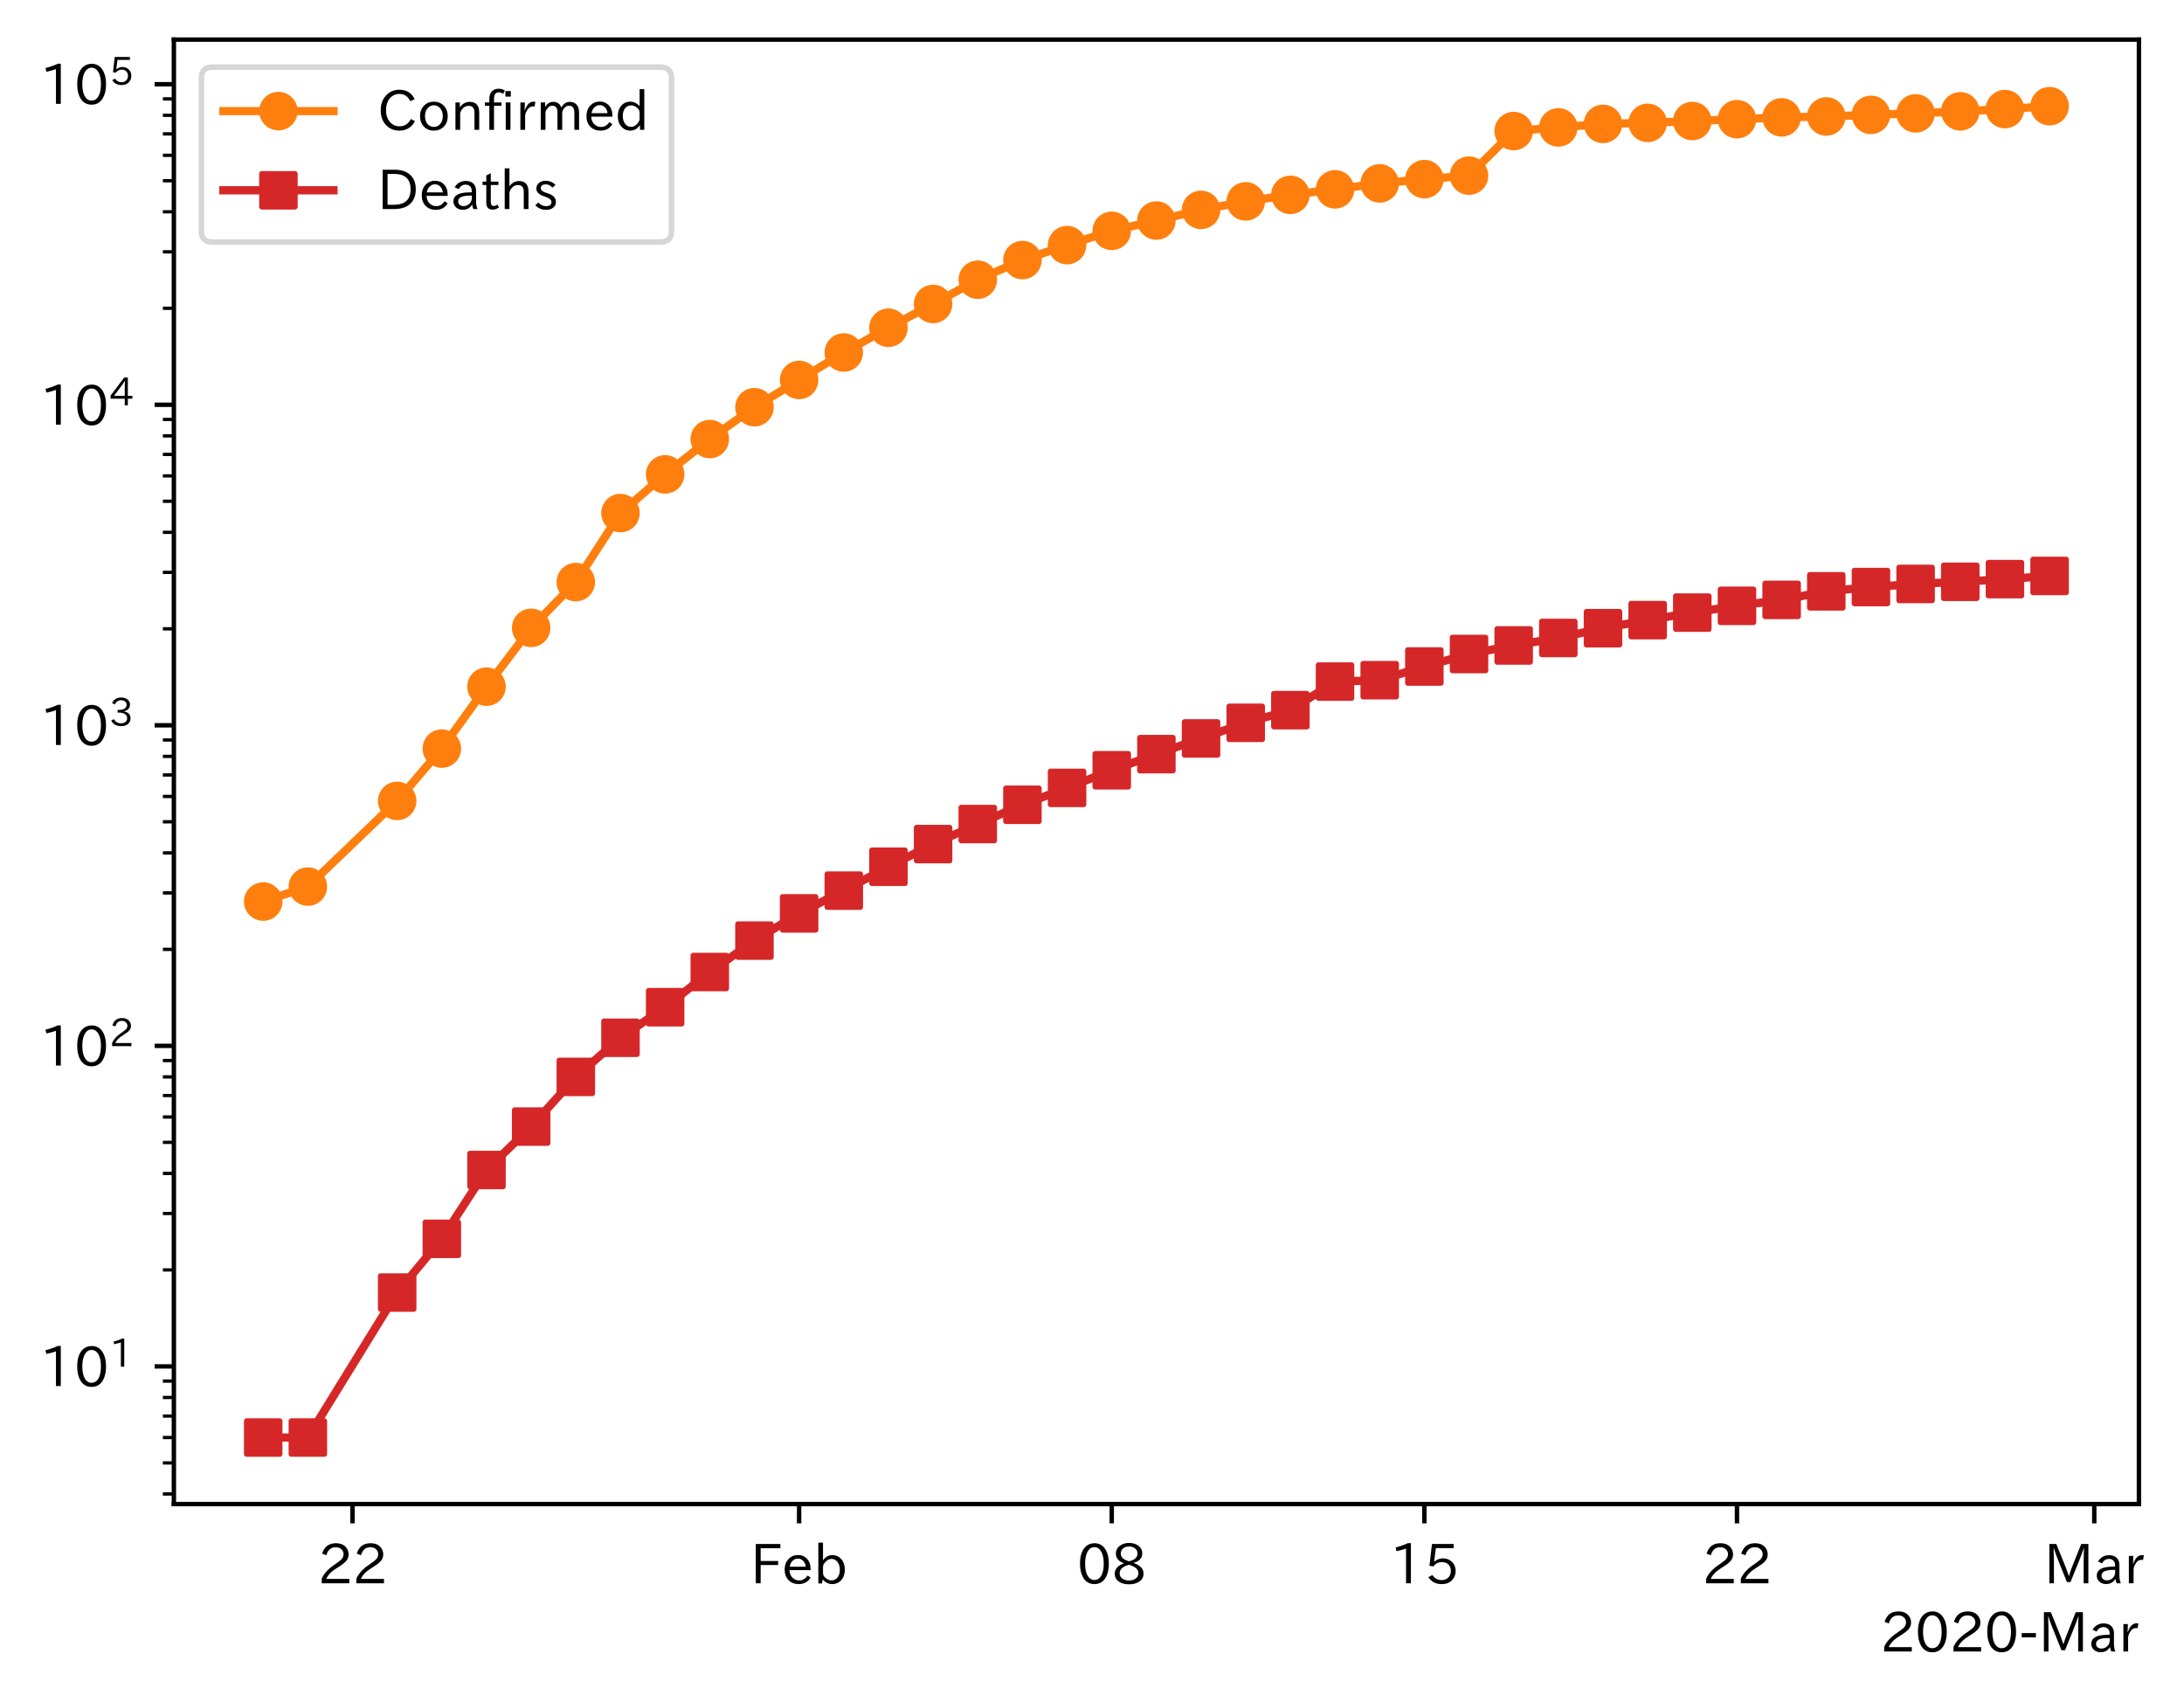 <?xml version="1.0" encoding="utf-8" standalone="no"?>
<!DOCTYPE svg PUBLIC "-//W3C//DTD SVG 1.1//EN"
  "http://www.w3.org/Graphics/SVG/1.1/DTD/svg11.dtd">
<!-- Created with matplotlib (https://matplotlib.org/) -->
<svg height="309.293pt" version="1.1" viewBox="0 0 396.913 309.293" width="396.913pt" xmlns="http://www.w3.org/2000/svg" xmlns:xlink="http://www.w3.org/1999/xlink">
 <defs>
  <style type="text/css">
*{stroke-linecap:butt;stroke-linejoin:round;}
  </style>
 </defs>
 <g id="figure_1">
  <g id="patch_1">
   <path d="M 0 309.293 
L 396.913 309.293 
L 396.913 0 
L 0 0 
z
" style="fill:#ffffff;"/>
  </g>
  <g id="axes_1">
   <g id="patch_2">
    <path d="M 31.6 273.312 
L 388.72 273.312 
L 388.72 7.2 
L 31.6 7.2 
z
" style="fill:#ffffff;"/>
   </g>
   <g id="matplotlib.axis_1">
    <g id="xtick_1">
     <g id="line2d_1">
      <defs>
       <path d="M 0 0 
L 0 3.5 
" id="mcd80da3905" style="stroke:#000000;stroke-width:0.8;"/>
      </defs>
      <g>
       <use style="stroke:#000000;stroke-width:0.8;" x="64.065" xlink:href="#mcd80da3905" y="273.312"/>
      </g>
     </g>
     <g id="text_1">
      <!-- 22 -->
      <defs>
       <path d="M 57.172 0.984 
L 6.984 0.984 
L 6.984 9.281 
Q 12.891 23.047 29.594 34.422 
L 32.375 36.281 
Q 40.922 42.141 43.609 45.406 
Q 46.688 49.266 46.688 53.812 
Q 46.688 58.938 43.062 62.547 
Q 39.062 66.547 32.562 66.547 
Q 19.531 66.547 15.484 52 
L 7.766 54.781 
Q 13.328 73.828 33.062 73.828 
Q 43.844 73.828 50.25 67.438 
Q 55.859 61.672 55.859 53.516 
Q 55.859 47.469 52.25 42.531 
Q 48.922 37.75 36.969 30.281 
L 34.859 29 
Q 19.625 19.578 15.281 8.891 
L 57.172 8.891 
z
" id="IPAexGothic-50"/>
      </defs>
      <g transform="translate(57.767 287.803)scale(0.1 -0.1)">
       <use xlink:href="#IPAexGothic-50"/>
       <use x="62.988" xlink:href="#IPAexGothic-50"/>
      </g>
     </g>
    </g>
    <g id="xtick_2">
     <g id="line2d_2">
      <g>
       <use style="stroke:#000000;stroke-width:0.8;" x="145.229" xlink:href="#mcd80da3905" y="273.312"/>
      </g>
     </g>
     <g id="text_2">
      <!-- Feb -->
      <defs>
       <path d="M 54.203 64.703 
L 18.312 64.703 
L 18.312 41.5 
L 50.094 41.5 
L 50.094 34.188 
L 18.312 34.188 
L 18.312 0.984 
L 9.516 0.984 
L 9.516 72.406 
L 54.203 72.406 
z
" id="IPAexGothic-70"/>
       <path d="M 13.484 24.906 
Q 13.922 16.266 18.891 11.281 
Q 23.969 6.203 31.203 6.203 
Q 40.719 6.203 46.297 15.094 
L 51.906 11.375 
Q 44.828 -0.484 30.172 -0.484 
Q 19.094 -0.484 11.969 6.594 
Q 4.781 13.812 4.781 25.641 
Q 4.781 38.188 12.312 45.703 
Q 19 52.391 29 52.391 
Q 38.422 52.391 44.781 46.188 
Q 51.906 38.969 51.906 26.906 
L 51.906 24.906 
z
M 43.062 31.203 
Q 42.328 37.984 38.281 41.891 
Q 34.281 45.906 28.812 45.906 
Q 22.469 45.906 17.969 40.484 
Q 14.891 36.812 13.969 31.203 
z
" id="IPAexGothic-101"/>
       <path d="M 17.578 42.672 
Q 24.219 52.203 34.672 52.203 
Q 43.562 52.203 49.859 45.906 
Q 57.172 38.578 57.172 25.688 
Q 57.172 13.094 49.859 5.812 
Q 43.562 -0.484 34.469 -0.484 
Q 24.359 -0.484 17 8.062 
L 15.766 0.688 
L 9.078 0.688 
L 9.078 74.906 
L 17.578 74.906 
z
M 17.578 31.203 
L 17.578 19.578 
Q 17.578 13.875 23.875 9.375 
Q 28.172 6.297 33.109 6.297 
Q 38.875 6.297 42.875 10.297 
Q 48.188 15.766 48.188 25.484 
Q 48.188 34.281 43.797 39.891 
Q 39.453 45.312 33.203 45.312 
Q 27.484 45.312 22.469 40.281 
Q 17.578 35.406 17.578 31.203 
z
" id="IPAexGothic-98"/>
      </defs>
      <g transform="translate(136.406 287.803)scale(0.1 -0.1)">
       <use xlink:href="#IPAexGothic-70"/>
       <use x="57.178" xlink:href="#IPAexGothic-101"/>
       <use x="114.062" xlink:href="#IPAexGothic-98"/>
      </g>
     </g>
    </g>
    <g id="xtick_3">
     <g id="line2d_3">
      <g>
       <use style="stroke:#000000;stroke-width:0.8;" x="202.044" xlink:href="#mcd80da3905" y="273.312"/>
      </g>
     </g>
     <g id="text_3">
      <!-- 08 -->
      <defs>
       <path d="M 31.844 73.828 
Q 45.016 73.828 52.094 61.625 
Q 57.719 51.953 57.719 36.625 
Q 57.719 21.438 52.094 11.578 
Q 45.125 -0.484 31.5 -0.484 
Q 17.922 -0.484 10.938 11.578 
Q 5.328 21.438 5.328 36.719 
Q 5.328 58.016 15.625 67.719 
Q 22.172 73.828 31.844 73.828 
z
M 31.5 66.656 
Q 23.688 66.656 19.188 58.734 
Q 14.594 50.734 14.594 36.625 
Q 14.594 22.75 19.094 14.797 
Q 23.641 6.984 31.5 6.984 
Q 40.922 6.984 45.453 18.016 
Q 48.438 25.344 48.438 37.109 
Q 48.438 50.875 43.844 58.734 
Q 39.203 66.656 31.5 66.656 
z
" id="IPAexGothic-48"/>
       <path d="M 39.703 37.891 
Q 57.812 31.734 57.812 18.703 
Q 57.812 8.453 48.438 3.078 
Q 41.609 -0.875 31.5 -0.875 
Q 21.344 -0.875 14.5 3.078 
Q 5.422 8.297 5.422 18.406 
Q 5.422 31.062 22.016 37.203 
L 22.016 37.5 
Q 7.516 42.719 7.516 54.828 
Q 7.516 64.062 15.328 69.625 
Q 21.969 74.312 31.547 74.312 
Q 42.234 74.312 48.922 68.797 
Q 55.516 63.578 55.516 55.719 
Q 55.516 42.281 39.703 38.188 
z
M 31.594 41.016 
Q 46.828 44.625 46.828 55.125 
Q 46.828 61.188 41.797 64.844 
Q 37.703 67.922 31.5 67.922 
Q 25.094 67.922 20.797 64.5 
Q 16.406 60.891 16.406 55.031 
Q 16.406 49.219 21.094 45.703 
Q 23.344 43.891 26.906 42.531 
Q 31 40.875 31.594 41.016 
z
M 30.906 34.516 
Q 14.406 30.172 14.406 19 
Q 14.406 12.109 20.516 8.688 
Q 25.094 6.109 31.391 6.109 
Q 40.234 6.109 45.016 10.891 
Q 48.531 14.406 48.531 19.531 
Q 48.531 24.906 43.656 28.906 
Q 40.766 31.156 36.719 32.812 
Q 31.984 34.719 30.906 34.516 
z
" id="IPAexGothic-56"/>
      </defs>
      <g transform="translate(195.745 287.803)scale(0.1 -0.1)">
       <use xlink:href="#IPAexGothic-48"/>
       <use x="62.988" xlink:href="#IPAexGothic-56"/>
      </g>
     </g>
    </g>
    <g id="xtick_4">
     <g id="line2d_4">
      <g>
       <use style="stroke:#000000;stroke-width:0.8;" x="258.858" xlink:href="#mcd80da3905" y="273.312"/>
      </g>
     </g>
     <g id="text_4">
      <!-- 15 -->
      <defs>
       <path d="M 38.484 0.984 
L 29.688 0.984 
L 29.688 64.109 
Q 21.438 61.281 12.312 59.328 
L 10.688 66.109 
Q 23.734 69.391 32.906 73.922 
L 38.484 73.922 
z
" id="IPAexGothic-49"/>
       <path d="M 18.406 40.672 
Q 25.531 46.297 33.938 46.297 
Q 44 46.297 50.641 39.5 
Q 56.844 33.016 56.844 23.391 
Q 56.844 14.656 51.516 8.016 
Q 44.828 -0.484 31.734 -0.484 
Q 14.984 -0.484 7.328 12.25 
L 14.656 16.062 
Q 20.453 6.781 31.453 6.781 
Q 38.531 6.781 43.266 11.188 
Q 48.141 15.828 48.141 23.484 
Q 48.141 30.719 43.844 35.016 
Q 39.359 39.5 32.125 39.5 
Q 21.969 39.5 16.75 31.688 
L 9.234 32.672 
L 13.812 72.406 
L 53.219 72.406 
L 53.219 64.891 
L 20.953 64.891 
L 17.719 40.672 
z
" id="IPAexGothic-53"/>
      </defs>
      <g transform="translate(252.56 287.803)scale(0.1 -0.1)">
       <use xlink:href="#IPAexGothic-49"/>
       <use x="62.988" xlink:href="#IPAexGothic-53"/>
      </g>
     </g>
    </g>
    <g id="xtick_5">
     <g id="line2d_5">
      <g>
       <use style="stroke:#000000;stroke-width:0.8;" x="315.673" xlink:href="#mcd80da3905" y="273.312"/>
      </g>
     </g>
     <g id="text_5">
      <!-- 22 -->
      <g transform="translate(309.374 287.803)scale(0.1 -0.1)">
       <use xlink:href="#IPAexGothic-50"/>
       <use x="62.988" xlink:href="#IPAexGothic-50"/>
      </g>
     </g>
    </g>
    <g id="xtick_6">
     <g id="line2d_6">
      <g>
       <use style="stroke:#000000;stroke-width:0.8;" x="380.604" xlink:href="#mcd80da3905" y="273.312"/>
      </g>
     </g>
     <g id="text_6">
      <!-- Mar -->
      <defs>
       <path d="M 80.422 0.984 
L 71.828 0.984 
L 71.828 39.594 
Q 71.828 51.266 72.406 64.594 
L 72.016 64.594 
Q 68.062 53.266 63.531 41.797 
L 47.906 3.266 
L 41.406 3.266 
L 25.641 42.578 
Q 20.75 54.781 17.625 64.703 
L 17.234 64.703 
Q 17.828 48.922 17.828 39.891 
L 17.828 0.984 
L 9.516 0.984 
L 9.516 72.406 
L 22.125 72.406 
L 39.109 30.375 
Q 42.141 23 44.828 14.156 
L 45.125 14.156 
Q 47.312 22.125 50.531 30.172 
L 67.438 72.406 
L 80.422 72.406 
z
" id="IPAexGothic-77"/>
       <path d="M 49.312 0.984 
L 41.75 0.984 
Q 39.984 4.734 39.547 8.688 
L 39.203 8.688 
Q 33.547 -0.391 22.312 -0.391 
Q 14.594 -0.391 9.719 4.5 
Q 5.422 8.797 5.422 14.984 
Q 5.422 30.422 32.031 31.203 
L 38.719 31.391 
L 38.719 33.984 
Q 38.719 39.203 35.75 42.188 
Q 32.625 45.312 27.734 45.312 
Q 19.344 45.312 15.141 37.156 
L 7.719 40.578 
Q 14.656 52 27.938 52 
Q 37.109 52 42.047 46.875 
Q 46.625 42.281 46.625 33.891 
L 46.625 15.578 
Q 46.625 6.25 49.312 0.984 
z
M 38.922 25.391 
L 33.453 25.297 
Q 14.109 24.859 14.109 14.891 
Q 14.109 11.375 16.406 9.078 
Q 19.234 6.297 23.828 6.297 
Q 30.219 6.297 34.906 10.984 
Q 38.922 15.141 38.922 21 
z
" id="IPAexGothic-97"/>
       <path d="M 36.078 51.812 
L 34.578 43.266 
Q 32.906 43.609 31.594 43.609 
Q 25.828 43.609 22.078 38.188 
Q 17.391 31.344 17.391 26.172 
L 17.391 0.984 
L 8.797 0.984 
L 8.797 50.781 
L 16.891 50.781 
L 16.5 35.984 
L 16.703 35.984 
Q 22.219 52.203 32.766 52.203 
Q 34.469 52.203 36.078 51.812 
z
" id="IPAexGothic-114"/>
      </defs>
      <g transform="translate(371.494 287.803)scale(0.1 -0.1)">
       <use xlink:href="#IPAexGothic-77"/>
       <use x="90.186" xlink:href="#IPAexGothic-97"/>
       <use x="145.166" xlink:href="#IPAexGothic-114"/>
      </g>
     </g>
    </g>
    <g id="text_7">
     <!-- 2020-Mar -->
     <defs>
      <path d="M 30.766 26.609 
L 4.984 26.609 
L 4.984 34.422 
L 30.766 34.422 
z
" id="IPAexGothic-45"/>
     </defs>
     <g transform="translate(341.728 300.193)scale(0.1 -0.1)">
      <use xlink:href="#IPAexGothic-50"/>
      <use x="62.988" xlink:href="#IPAexGothic-48"/>
      <use x="125.977" xlink:href="#IPAexGothic-50"/>
      <use x="188.965" xlink:href="#IPAexGothic-48"/>
      <use x="251.953" xlink:href="#IPAexGothic-45"/>
      <use x="287.744" xlink:href="#IPAexGothic-77"/>
      <use x="377.93" xlink:href="#IPAexGothic-97"/>
      <use x="432.91" xlink:href="#IPAexGothic-114"/>
     </g>
    </g>
   </g>
   <g id="matplotlib.axis_2">
    <g id="ytick_1">
     <g id="line2d_7">
      <defs>
       <path d="M 0 0 
L -3.5 0 
" id="md96e1d8455" style="stroke:#000000;stroke-width:0.8;"/>
      </defs>
      <g>
       <use style="stroke:#000000;stroke-width:0.8;" x="31.6" xlink:href="#md96e1d8455" y="248.294"/>
      </g>
     </g>
     <g id="text_8">
      <!-- $\mathdefault{10^{1}}$ -->
      <g transform="translate(7.2 252.039)scale(0.1 -0.1)">
       <use transform="translate(0 0.708)" xlink:href="#IPAexGothic-49"/>
       <use transform="translate(62.988 0.708)" xlink:href="#IPAexGothic-48"/>
       <use transform="translate(126.865 36.255)scale(0.7)" xlink:href="#IPAexGothic-49"/>
      </g>
     </g>
    </g>
    <g id="ytick_2">
     <g id="line2d_8">
      <g>
       <use style="stroke:#000000;stroke-width:0.8;" x="31.6" xlink:href="#md96e1d8455" y="190.047"/>
      </g>
     </g>
     <g id="text_9">
      <!-- $\mathdefault{10^{2}}$ -->
      <g transform="translate(7.2 193.792)scale(0.1 -0.1)">
       <use transform="translate(0 0.773)" xlink:href="#IPAexGothic-49"/>
       <use transform="translate(62.988 0.773)" xlink:href="#IPAexGothic-48"/>
       <use transform="translate(126.865 36.32)scale(0.7)" xlink:href="#IPAexGothic-50"/>
      </g>
     </g>
    </g>
    <g id="ytick_3">
     <g id="line2d_9">
      <g>
       <use style="stroke:#000000;stroke-width:0.8;" x="31.6" xlink:href="#md96e1d8455" y="131.799"/>
      </g>
     </g>
     <g id="text_10">
      <!-- $\mathdefault{10^{3}}$ -->
      <defs>
       <path d="M 37.203 37.797 
Q 54.781 34.625 54.781 19.969 
Q 54.781 11.188 48.875 5.562 
Q 42.328 -0.484 30.375 -0.484 
Q 12.453 -0.484 4.5 13.766 
L 11.812 17.672 
Q 17.328 6.891 30.281 6.891 
Q 37.891 6.891 42.094 10.797 
Q 46.094 14.5 46.094 20.172 
Q 46.094 26.859 40.094 30.906 
Q 34.625 34.578 25.688 34.578 
L 21.297 34.578 
L 21.297 41.703 
L 25.875 41.703 
Q 34.859 41.703 39.594 45.125 
Q 44.672 48.734 44.672 54.828 
Q 44.672 61.469 38.969 64.656 
Q 35.297 66.844 30.172 66.844 
Q 19.344 66.844 14.109 55.906 
L 6.781 59.422 
Q 14.016 73.828 30.281 73.828 
Q 40.578 73.828 46.969 68.656 
Q 53.375 63.578 53.375 55.219 
Q 53.375 47.312 47.172 42.281 
Q 43.172 39.062 37.203 38.188 
z
" id="IPAexGothic-51"/>
      </defs>
      <g transform="translate(7.2 135.545)scale(0.1 -0.1)">
       <use transform="translate(0 0.773)" xlink:href="#IPAexGothic-49"/>
       <use transform="translate(62.988 0.773)" xlink:href="#IPAexGothic-48"/>
       <use transform="translate(126.865 36.32)scale(0.7)" xlink:href="#IPAexGothic-51"/>
      </g>
     </g>
    </g>
    <g id="ytick_4">
     <g id="line2d_10">
      <g>
       <use style="stroke:#000000;stroke-width:0.8;" x="31.6" xlink:href="#md96e1d8455" y="73.552"/>
      </g>
     </g>
     <g id="text_11">
      <!-- $\mathdefault{10^{4}}$ -->
      <defs>
       <path d="M 59.578 18.109 
L 47.797 18.109 
L 47.797 0.984 
L 39.797 0.984 
L 39.797 18.109 
L 3.078 18.109 
L 3.078 26.125 
L 38.375 73.094 
L 47.797 73.094 
L 47.797 25.531 
L 59.578 25.531 
z
M 40.281 64.203 
L 39.984 64.203 
Q 35.594 57.125 31.297 51.312 
L 11.859 25.531 
L 39.797 25.531 
L 39.797 49.125 
Q 39.797 54.391 40.281 64.203 
z
" id="IPAexGothic-52"/>
      </defs>
      <g transform="translate(7.2 77.297)scale(0.1 -0.1)">
       <use transform="translate(0 0.287)" xlink:href="#IPAexGothic-49"/>
       <use transform="translate(62.988 0.287)" xlink:href="#IPAexGothic-48"/>
       <use transform="translate(126.865 35.834)scale(0.7)" xlink:href="#IPAexGothic-52"/>
      </g>
     </g>
    </g>
    <g id="ytick_5">
     <g id="line2d_11">
      <g>
       <use style="stroke:#000000;stroke-width:0.8;" x="31.6" xlink:href="#md96e1d8455" y="15.304"/>
      </g>
     </g>
     <g id="text_12">
      <!-- $\mathdefault{10^{5}}$ -->
      <g transform="translate(7.2 19.05)scale(0.1 -0.1)">
       <use transform="translate(0 0.769)" xlink:href="#IPAexGothic-49"/>
       <use transform="translate(62.988 0.769)" xlink:href="#IPAexGothic-48"/>
       <use transform="translate(126.865 36.316)scale(0.7)" xlink:href="#IPAexGothic-53"/>
      </g>
     </g>
    </g>
    <g id="ytick_6">
     <g id="line2d_12">
      <defs>
       <path d="M 0 0 
L -2 0 
" id="ma6b4969072" style="stroke:#000000;stroke-width:0.6;"/>
      </defs>
      <g>
       <use style="stroke:#000000;stroke-width:0.6;" x="31.6" xlink:href="#ma6b4969072" y="271.473"/>
      </g>
     </g>
    </g>
    <g id="ytick_7">
     <g id="line2d_13">
      <g>
       <use style="stroke:#000000;stroke-width:0.6;" x="31.6" xlink:href="#ma6b4969072" y="265.828"/>
      </g>
     </g>
    </g>
    <g id="ytick_8">
     <g id="line2d_14">
      <g>
       <use style="stroke:#000000;stroke-width:0.6;" x="31.6" xlink:href="#ma6b4969072" y="261.216"/>
      </g>
     </g>
    </g>
    <g id="ytick_9">
     <g id="line2d_15">
      <g>
       <use style="stroke:#000000;stroke-width:0.6;" x="31.6" xlink:href="#ma6b4969072" y="257.317"/>
      </g>
     </g>
    </g>
    <g id="ytick_10">
     <g id="line2d_16">
      <g>
       <use style="stroke:#000000;stroke-width:0.6;" x="31.6" xlink:href="#ma6b4969072" y="253.939"/>
      </g>
     </g>
    </g>
    <g id="ytick_11">
     <g id="line2d_17">
      <g>
       <use style="stroke:#000000;stroke-width:0.6;" x="31.6" xlink:href="#ma6b4969072" y="250.959"/>
      </g>
     </g>
    </g>
    <g id="ytick_12">
     <g id="line2d_18">
      <g>
       <use style="stroke:#000000;stroke-width:0.6;" x="31.6" xlink:href="#ma6b4969072" y="230.76"/>
      </g>
     </g>
    </g>
    <g id="ytick_13">
     <g id="line2d_19">
      <g>
       <use style="stroke:#000000;stroke-width:0.6;" x="31.6" xlink:href="#ma6b4969072" y="220.503"/>
      </g>
     </g>
    </g>
    <g id="ytick_14">
     <g id="line2d_20">
      <g>
       <use style="stroke:#000000;stroke-width:0.6;" x="31.6" xlink:href="#ma6b4969072" y="213.225"/>
      </g>
     </g>
    </g>
    <g id="ytick_15">
     <g id="line2d_21">
      <g>
       <use style="stroke:#000000;stroke-width:0.6;" x="31.6" xlink:href="#ma6b4969072" y="207.581"/>
      </g>
     </g>
    </g>
    <g id="ytick_16">
     <g id="line2d_22">
      <g>
       <use style="stroke:#000000;stroke-width:0.6;" x="31.6" xlink:href="#ma6b4969072" y="202.969"/>
      </g>
     </g>
    </g>
    <g id="ytick_17">
     <g id="line2d_23">
      <g>
       <use style="stroke:#000000;stroke-width:0.6;" x="31.6" xlink:href="#ma6b4969072" y="199.069"/>
      </g>
     </g>
    </g>
    <g id="ytick_18">
     <g id="line2d_24">
      <g>
       <use style="stroke:#000000;stroke-width:0.6;" x="31.6" xlink:href="#ma6b4969072" y="195.691"/>
      </g>
     </g>
    </g>
    <g id="ytick_19">
     <g id="line2d_25">
      <g>
       <use style="stroke:#000000;stroke-width:0.6;" x="31.6" xlink:href="#ma6b4969072" y="192.712"/>
      </g>
     </g>
    </g>
    <g id="ytick_20">
     <g id="line2d_26">
      <g>
       <use style="stroke:#000000;stroke-width:0.6;" x="31.6" xlink:href="#ma6b4969072" y="172.512"/>
      </g>
     </g>
    </g>
    <g id="ytick_21">
     <g id="line2d_27">
      <g>
       <use style="stroke:#000000;stroke-width:0.6;" x="31.6" xlink:href="#ma6b4969072" y="162.255"/>
      </g>
     </g>
    </g>
    <g id="ytick_22">
     <g id="line2d_28">
      <g>
       <use style="stroke:#000000;stroke-width:0.6;" x="31.6" xlink:href="#ma6b4969072" y="154.978"/>
      </g>
     </g>
    </g>
    <g id="ytick_23">
     <g id="line2d_29">
      <g>
       <use style="stroke:#000000;stroke-width:0.6;" x="31.6" xlink:href="#ma6b4969072" y="149.333"/>
      </g>
     </g>
    </g>
    <g id="ytick_24">
     <g id="line2d_30">
      <g>
       <use style="stroke:#000000;stroke-width:0.6;" x="31.6" xlink:href="#ma6b4969072" y="144.721"/>
      </g>
     </g>
    </g>
    <g id="ytick_25">
     <g id="line2d_31">
      <g>
       <use style="stroke:#000000;stroke-width:0.6;" x="31.6" xlink:href="#ma6b4969072" y="140.822"/>
      </g>
     </g>
    </g>
    <g id="ytick_26">
     <g id="line2d_32">
      <g>
       <use style="stroke:#000000;stroke-width:0.6;" x="31.6" xlink:href="#ma6b4969072" y="137.444"/>
      </g>
     </g>
    </g>
    <g id="ytick_27">
     <g id="line2d_33">
      <g>
       <use style="stroke:#000000;stroke-width:0.6;" x="31.6" xlink:href="#ma6b4969072" y="134.464"/>
      </g>
     </g>
    </g>
    <g id="ytick_28">
     <g id="line2d_34">
      <g>
       <use style="stroke:#000000;stroke-width:0.6;" x="31.6" xlink:href="#ma6b4969072" y="114.265"/>
      </g>
     </g>
    </g>
    <g id="ytick_29">
     <g id="line2d_35">
      <g>
       <use style="stroke:#000000;stroke-width:0.6;" x="31.6" xlink:href="#ma6b4969072" y="104.008"/>
      </g>
     </g>
    </g>
    <g id="ytick_30">
     <g id="line2d_36">
      <g>
       <use style="stroke:#000000;stroke-width:0.6;" x="31.6" xlink:href="#ma6b4969072" y="96.731"/>
      </g>
     </g>
    </g>
    <g id="ytick_31">
     <g id="line2d_37">
      <g>
       <use style="stroke:#000000;stroke-width:0.6;" x="31.6" xlink:href="#ma6b4969072" y="91.086"/>
      </g>
     </g>
    </g>
    <g id="ytick_32">
     <g id="line2d_38">
      <g>
       <use style="stroke:#000000;stroke-width:0.6;" x="31.6" xlink:href="#ma6b4969072" y="86.474"/>
      </g>
     </g>
    </g>
    <g id="ytick_33">
     <g id="line2d_39">
      <g>
       <use style="stroke:#000000;stroke-width:0.6;" x="31.6" xlink:href="#ma6b4969072" y="82.574"/>
      </g>
     </g>
    </g>
    <g id="ytick_34">
     <g id="line2d_40">
      <g>
       <use style="stroke:#000000;stroke-width:0.6;" x="31.6" xlink:href="#ma6b4969072" y="79.197"/>
      </g>
     </g>
    </g>
    <g id="ytick_35">
     <g id="line2d_41">
      <g>
       <use style="stroke:#000000;stroke-width:0.6;" x="31.6" xlink:href="#ma6b4969072" y="76.217"/>
      </g>
     </g>
    </g>
    <g id="ytick_36">
     <g id="line2d_42">
      <g>
       <use style="stroke:#000000;stroke-width:0.6;" x="31.6" xlink:href="#ma6b4969072" y="56.018"/>
      </g>
     </g>
    </g>
    <g id="ytick_37">
     <g id="line2d_43">
      <g>
       <use style="stroke:#000000;stroke-width:0.6;" x="31.6" xlink:href="#ma6b4969072" y="45.761"/>
      </g>
     </g>
    </g>
    <g id="ytick_38">
     <g id="line2d_44">
      <g>
       <use style="stroke:#000000;stroke-width:0.6;" x="31.6" xlink:href="#ma6b4969072" y="38.483"/>
      </g>
     </g>
    </g>
    <g id="ytick_39">
     <g id="line2d_45">
      <g>
       <use style="stroke:#000000;stroke-width:0.6;" x="31.6" xlink:href="#ma6b4969072" y="32.839"/>
      </g>
     </g>
    </g>
    <g id="ytick_40">
     <g id="line2d_46">
      <g>
       <use style="stroke:#000000;stroke-width:0.6;" x="31.6" xlink:href="#ma6b4969072" y="28.227"/>
      </g>
     </g>
    </g>
    <g id="ytick_41">
     <g id="line2d_47">
      <g>
       <use style="stroke:#000000;stroke-width:0.6;" x="31.6" xlink:href="#ma6b4969072" y="24.327"/>
      </g>
     </g>
    </g>
    <g id="ytick_42">
     <g id="line2d_48">
      <g>
       <use style="stroke:#000000;stroke-width:0.6;" x="31.6" xlink:href="#ma6b4969072" y="20.949"/>
      </g>
     </g>
    </g>
    <g id="ytick_43">
     <g id="line2d_49">
      <g>
       <use style="stroke:#000000;stroke-width:0.6;" x="31.6" xlink:href="#ma6b4969072" y="17.97"/>
      </g>
     </g>
    </g>
   </g>
   <g id="line2d_50">
    <path clip-path="url(#p1bff0ac9b4)" d="M 47.833 163.821 
L 55.949 161.102 
L 72.182 145.535 
L 80.298 136.03 
L 88.415 124.776 
L 96.531 114.089 
L 104.647 105.771 
L 112.764 93.234 
L 120.88 86.201 
L 128.996 79.779 
L 137.113 73.996 
L 145.229 69.039 
L 153.345 64.053 
L 161.462 59.554 
L 169.578 55.233 
L 177.695 50.828 
L 185.811 47.258 
L 193.927 44.542 
L 202.044 41.944 
L 210.16 40.077 
L 218.276 38.135 
L 226.393 36.593 
L 234.509 35.408 
L 242.625 34.406 
L 250.742 33.322 
L 258.858 32.547 
L 266.975 31.916 
L 275.091 23.816 
L 283.207 23.151 
L 291.324 22.513 
L 299.44 22.331 
L 307.556 21.992 
L 315.673 21.657 
L 323.789 21.328 
L 331.905 21.162 
L 340.022 20.874 
L 348.138 20.601 
L 356.255 20.234 
L 364.371 19.82 
L 372.487 19.296 
" style="fill:none;stroke:#ff7f0e;stroke-linecap:square;stroke-width:1.5;"/>
    <defs>
     <path d="M 0 3 
C 0.796 3 1.559 2.684 2.121 2.121 
C 2.684 1.559 3 0.796 3 0 
C 3 -0.796 2.684 -1.559 2.121 -2.121 
C 1.559 -2.684 0.796 -3 0 -3 
C -0.796 -3 -1.559 -2.684 -2.121 -2.121 
C -2.684 -1.559 -3 -0.796 -3 0 
C -3 0.796 -2.684 1.559 -2.121 2.121 
C -1.559 2.684 -0.796 3 0 3 
z
" id="mad4b4f4bf7" style="stroke:#ff7f0e;"/>
    </defs>
    <g clip-path="url(#p1bff0ac9b4)">
     <use style="fill:#ff7f0e;stroke:#ff7f0e;" x="47.833" xlink:href="#mad4b4f4bf7" y="163.821"/>
     <use style="fill:#ff7f0e;stroke:#ff7f0e;" x="55.949" xlink:href="#mad4b4f4bf7" y="161.102"/>
     <use style="fill:#ff7f0e;stroke:#ff7f0e;" x="72.182" xlink:href="#mad4b4f4bf7" y="145.535"/>
     <use style="fill:#ff7f0e;stroke:#ff7f0e;" x="80.298" xlink:href="#mad4b4f4bf7" y="136.03"/>
     <use style="fill:#ff7f0e;stroke:#ff7f0e;" x="88.415" xlink:href="#mad4b4f4bf7" y="124.776"/>
     <use style="fill:#ff7f0e;stroke:#ff7f0e;" x="96.531" xlink:href="#mad4b4f4bf7" y="114.089"/>
     <use style="fill:#ff7f0e;stroke:#ff7f0e;" x="104.647" xlink:href="#mad4b4f4bf7" y="105.771"/>
     <use style="fill:#ff7f0e;stroke:#ff7f0e;" x="112.764" xlink:href="#mad4b4f4bf7" y="93.234"/>
     <use style="fill:#ff7f0e;stroke:#ff7f0e;" x="120.88" xlink:href="#mad4b4f4bf7" y="86.201"/>
     <use style="fill:#ff7f0e;stroke:#ff7f0e;" x="128.996" xlink:href="#mad4b4f4bf7" y="79.779"/>
     <use style="fill:#ff7f0e;stroke:#ff7f0e;" x="137.113" xlink:href="#mad4b4f4bf7" y="73.996"/>
     <use style="fill:#ff7f0e;stroke:#ff7f0e;" x="145.229" xlink:href="#mad4b4f4bf7" y="69.039"/>
     <use style="fill:#ff7f0e;stroke:#ff7f0e;" x="153.345" xlink:href="#mad4b4f4bf7" y="64.053"/>
     <use style="fill:#ff7f0e;stroke:#ff7f0e;" x="161.462" xlink:href="#mad4b4f4bf7" y="59.554"/>
     <use style="fill:#ff7f0e;stroke:#ff7f0e;" x="169.578" xlink:href="#mad4b4f4bf7" y="55.233"/>
     <use style="fill:#ff7f0e;stroke:#ff7f0e;" x="177.695" xlink:href="#mad4b4f4bf7" y="50.828"/>
     <use style="fill:#ff7f0e;stroke:#ff7f0e;" x="185.811" xlink:href="#mad4b4f4bf7" y="47.258"/>
     <use style="fill:#ff7f0e;stroke:#ff7f0e;" x="193.927" xlink:href="#mad4b4f4bf7" y="44.542"/>
     <use style="fill:#ff7f0e;stroke:#ff7f0e;" x="202.044" xlink:href="#mad4b4f4bf7" y="41.944"/>
     <use style="fill:#ff7f0e;stroke:#ff7f0e;" x="210.16" xlink:href="#mad4b4f4bf7" y="40.077"/>
     <use style="fill:#ff7f0e;stroke:#ff7f0e;" x="218.276" xlink:href="#mad4b4f4bf7" y="38.135"/>
     <use style="fill:#ff7f0e;stroke:#ff7f0e;" x="226.393" xlink:href="#mad4b4f4bf7" y="36.593"/>
     <use style="fill:#ff7f0e;stroke:#ff7f0e;" x="234.509" xlink:href="#mad4b4f4bf7" y="35.408"/>
     <use style="fill:#ff7f0e;stroke:#ff7f0e;" x="242.625" xlink:href="#mad4b4f4bf7" y="34.406"/>
     <use style="fill:#ff7f0e;stroke:#ff7f0e;" x="250.742" xlink:href="#mad4b4f4bf7" y="33.322"/>
     <use style="fill:#ff7f0e;stroke:#ff7f0e;" x="258.858" xlink:href="#mad4b4f4bf7" y="32.547"/>
     <use style="fill:#ff7f0e;stroke:#ff7f0e;" x="266.975" xlink:href="#mad4b4f4bf7" y="31.916"/>
     <use style="fill:#ff7f0e;stroke:#ff7f0e;" x="275.091" xlink:href="#mad4b4f4bf7" y="23.816"/>
     <use style="fill:#ff7f0e;stroke:#ff7f0e;" x="283.207" xlink:href="#mad4b4f4bf7" y="23.151"/>
     <use style="fill:#ff7f0e;stroke:#ff7f0e;" x="291.324" xlink:href="#mad4b4f4bf7" y="22.513"/>
     <use style="fill:#ff7f0e;stroke:#ff7f0e;" x="299.44" xlink:href="#mad4b4f4bf7" y="22.331"/>
     <use style="fill:#ff7f0e;stroke:#ff7f0e;" x="307.556" xlink:href="#mad4b4f4bf7" y="21.992"/>
     <use style="fill:#ff7f0e;stroke:#ff7f0e;" x="315.673" xlink:href="#mad4b4f4bf7" y="21.657"/>
     <use style="fill:#ff7f0e;stroke:#ff7f0e;" x="323.789" xlink:href="#mad4b4f4bf7" y="21.328"/>
     <use style="fill:#ff7f0e;stroke:#ff7f0e;" x="331.905" xlink:href="#mad4b4f4bf7" y="21.162"/>
     <use style="fill:#ff7f0e;stroke:#ff7f0e;" x="340.022" xlink:href="#mad4b4f4bf7" y="20.874"/>
     <use style="fill:#ff7f0e;stroke:#ff7f0e;" x="348.138" xlink:href="#mad4b4f4bf7" y="20.601"/>
     <use style="fill:#ff7f0e;stroke:#ff7f0e;" x="356.255" xlink:href="#mad4b4f4bf7" y="20.234"/>
     <use style="fill:#ff7f0e;stroke:#ff7f0e;" x="364.371" xlink:href="#mad4b4f4bf7" y="19.82"/>
     <use style="fill:#ff7f0e;stroke:#ff7f0e;" x="372.487" xlink:href="#mad4b4f4bf7" y="19.296"/>
    </g>
   </g>
   <g id="line2d_51">
    <path clip-path="url(#p1bff0ac9b4)" d="M 47.833 261.216 
L 55.949 261.216 
L 72.182 234.871 
L 80.298 225.115 
L 88.415 212.601 
L 96.531 204.714 
L 104.647 195.691 
L 112.764 188.573 
L 120.88 183.023 
L 128.996 176.624 
L 137.113 170.919 
L 145.229 165.973 
L 153.345 161.837 
L 161.462 157.503 
L 169.578 153.385 
L 177.695 149.741 
L 185.811 146.242 
L 193.927 143.168 
L 202.044 139.969 
L 210.16 137.036 
L 218.276 134.185 
L 226.393 131.348 
L 234.509 129.046 
L 242.625 123.854 
L 250.742 123.597 
L 258.858 121.108 
L 266.975 118.842 
L 275.091 117.284 
L 283.207 115.925 
L 291.324 114.151 
L 299.44 112.684 
L 307.556 111.319 
L 315.673 110.089 
L 323.789 109.008 
L 331.905 107.454 
L 340.022 106.673 
L 348.138 106.108 
L 356.255 105.717 
L 364.371 105.235 
L 372.487 104.657 
" style="fill:none;stroke:#d62728;stroke-linecap:square;stroke-width:1.5;"/>
    <defs>
     <path d="M -3 3 
L 3 3 
L 3 -3 
L -3 -3 
z
" id="mfe86dd0df0" style="stroke:#d62728;stroke-linejoin:miter;"/>
    </defs>
    <g clip-path="url(#p1bff0ac9b4)">
     <use style="fill:#d62728;stroke:#d62728;stroke-linejoin:miter;" x="47.833" xlink:href="#mfe86dd0df0" y="261.216"/>
     <use style="fill:#d62728;stroke:#d62728;stroke-linejoin:miter;" x="55.949" xlink:href="#mfe86dd0df0" y="261.216"/>
     <use style="fill:#d62728;stroke:#d62728;stroke-linejoin:miter;" x="72.182" xlink:href="#mfe86dd0df0" y="234.871"/>
     <use style="fill:#d62728;stroke:#d62728;stroke-linejoin:miter;" x="80.298" xlink:href="#mfe86dd0df0" y="225.115"/>
     <use style="fill:#d62728;stroke:#d62728;stroke-linejoin:miter;" x="88.415" xlink:href="#mfe86dd0df0" y="212.601"/>
     <use style="fill:#d62728;stroke:#d62728;stroke-linejoin:miter;" x="96.531" xlink:href="#mfe86dd0df0" y="204.714"/>
     <use style="fill:#d62728;stroke:#d62728;stroke-linejoin:miter;" x="104.647" xlink:href="#mfe86dd0df0" y="195.691"/>
     <use style="fill:#d62728;stroke:#d62728;stroke-linejoin:miter;" x="112.764" xlink:href="#mfe86dd0df0" y="188.573"/>
     <use style="fill:#d62728;stroke:#d62728;stroke-linejoin:miter;" x="120.88" xlink:href="#mfe86dd0df0" y="183.023"/>
     <use style="fill:#d62728;stroke:#d62728;stroke-linejoin:miter;" x="128.996" xlink:href="#mfe86dd0df0" y="176.624"/>
     <use style="fill:#d62728;stroke:#d62728;stroke-linejoin:miter;" x="137.113" xlink:href="#mfe86dd0df0" y="170.919"/>
     <use style="fill:#d62728;stroke:#d62728;stroke-linejoin:miter;" x="145.229" xlink:href="#mfe86dd0df0" y="165.973"/>
     <use style="fill:#d62728;stroke:#d62728;stroke-linejoin:miter;" x="153.345" xlink:href="#mfe86dd0df0" y="161.837"/>
     <use style="fill:#d62728;stroke:#d62728;stroke-linejoin:miter;" x="161.462" xlink:href="#mfe86dd0df0" y="157.503"/>
     <use style="fill:#d62728;stroke:#d62728;stroke-linejoin:miter;" x="169.578" xlink:href="#mfe86dd0df0" y="153.385"/>
     <use style="fill:#d62728;stroke:#d62728;stroke-linejoin:miter;" x="177.695" xlink:href="#mfe86dd0df0" y="149.741"/>
     <use style="fill:#d62728;stroke:#d62728;stroke-linejoin:miter;" x="185.811" xlink:href="#mfe86dd0df0" y="146.242"/>
     <use style="fill:#d62728;stroke:#d62728;stroke-linejoin:miter;" x="193.927" xlink:href="#mfe86dd0df0" y="143.168"/>
     <use style="fill:#d62728;stroke:#d62728;stroke-linejoin:miter;" x="202.044" xlink:href="#mfe86dd0df0" y="139.969"/>
     <use style="fill:#d62728;stroke:#d62728;stroke-linejoin:miter;" x="210.16" xlink:href="#mfe86dd0df0" y="137.036"/>
     <use style="fill:#d62728;stroke:#d62728;stroke-linejoin:miter;" x="218.276" xlink:href="#mfe86dd0df0" y="134.185"/>
     <use style="fill:#d62728;stroke:#d62728;stroke-linejoin:miter;" x="226.393" xlink:href="#mfe86dd0df0" y="131.348"/>
     <use style="fill:#d62728;stroke:#d62728;stroke-linejoin:miter;" x="234.509" xlink:href="#mfe86dd0df0" y="129.046"/>
     <use style="fill:#d62728;stroke:#d62728;stroke-linejoin:miter;" x="242.625" xlink:href="#mfe86dd0df0" y="123.854"/>
     <use style="fill:#d62728;stroke:#d62728;stroke-linejoin:miter;" x="250.742" xlink:href="#mfe86dd0df0" y="123.597"/>
     <use style="fill:#d62728;stroke:#d62728;stroke-linejoin:miter;" x="258.858" xlink:href="#mfe86dd0df0" y="121.108"/>
     <use style="fill:#d62728;stroke:#d62728;stroke-linejoin:miter;" x="266.975" xlink:href="#mfe86dd0df0" y="118.842"/>
     <use style="fill:#d62728;stroke:#d62728;stroke-linejoin:miter;" x="275.091" xlink:href="#mfe86dd0df0" y="117.284"/>
     <use style="fill:#d62728;stroke:#d62728;stroke-linejoin:miter;" x="283.207" xlink:href="#mfe86dd0df0" y="115.925"/>
     <use style="fill:#d62728;stroke:#d62728;stroke-linejoin:miter;" x="291.324" xlink:href="#mfe86dd0df0" y="114.151"/>
     <use style="fill:#d62728;stroke:#d62728;stroke-linejoin:miter;" x="299.44" xlink:href="#mfe86dd0df0" y="112.684"/>
     <use style="fill:#d62728;stroke:#d62728;stroke-linejoin:miter;" x="307.556" xlink:href="#mfe86dd0df0" y="111.319"/>
     <use style="fill:#d62728;stroke:#d62728;stroke-linejoin:miter;" x="315.673" xlink:href="#mfe86dd0df0" y="110.089"/>
     <use style="fill:#d62728;stroke:#d62728;stroke-linejoin:miter;" x="323.789" xlink:href="#mfe86dd0df0" y="109.008"/>
     <use style="fill:#d62728;stroke:#d62728;stroke-linejoin:miter;" x="331.905" xlink:href="#mfe86dd0df0" y="107.454"/>
     <use style="fill:#d62728;stroke:#d62728;stroke-linejoin:miter;" x="340.022" xlink:href="#mfe86dd0df0" y="106.673"/>
     <use style="fill:#d62728;stroke:#d62728;stroke-linejoin:miter;" x="348.138" xlink:href="#mfe86dd0df0" y="106.108"/>
     <use style="fill:#d62728;stroke:#d62728;stroke-linejoin:miter;" x="356.255" xlink:href="#mfe86dd0df0" y="105.717"/>
     <use style="fill:#d62728;stroke:#d62728;stroke-linejoin:miter;" x="364.371" xlink:href="#mfe86dd0df0" y="105.235"/>
     <use style="fill:#d62728;stroke:#d62728;stroke-linejoin:miter;" x="372.487" xlink:href="#mfe86dd0df0" y="104.657"/>
    </g>
   </g>
   <g id="patch_3">
    <path d="M 31.6 273.312 
L 31.6 7.2 
" style="fill:none;stroke:#000000;stroke-linecap:square;stroke-linejoin:miter;stroke-width:0.8;"/>
   </g>
   <g id="patch_4">
    <path d="M 388.72 273.312 
L 388.72 7.2 
" style="fill:none;stroke:#000000;stroke-linecap:square;stroke-linejoin:miter;stroke-width:0.8;"/>
   </g>
   <g id="patch_5">
    <path d="M 31.6 273.312 
L 388.72 273.312 
" style="fill:none;stroke:#000000;stroke-linecap:square;stroke-linejoin:miter;stroke-width:0.8;"/>
   </g>
   <g id="patch_6">
    <path d="M 31.6 7.2 
L 388.72 7.2 
" style="fill:none;stroke:#000000;stroke-linecap:square;stroke-linejoin:miter;stroke-width:0.8;"/>
   </g>
   <g id="legend_1">
    <g id="patch_7">
     <path d="M 38.6 43.981 
L 120.036 43.981 
Q 122.036 43.981 122.036 41.981 
L 122.036 14.2 
Q 122.036 12.2 120.036 12.2 
L 38.6 12.2 
Q 36.6 12.2 36.6 14.2 
L 36.6 41.981 
Q 36.6 43.981 38.6 43.981 
z
" style="fill:#ffffff;opacity:0.8;stroke:#cccccc;stroke-linejoin:miter;"/>
    </g>
    <g id="line2d_52">
     <path d="M 40.6 20.191 
L 60.6 20.191 
" style="fill:none;stroke:#ff7f0e;stroke-linecap:square;stroke-width:1.5;"/>
    </g>
    <g id="line2d_53">
     <g>
      <use style="fill:#ff7f0e;stroke:#ff7f0e;" x="50.6" xlink:href="#mad4b4f4bf7" y="20.191"/>
     </g>
    </g>
    <g id="text_13">
     <!-- Confirmed -->
     <defs>
      <path d="M 68.016 17 
Q 65.328 10.844 60.297 6.688 
Q 51.766 -0.484 39.984 -0.484 
Q 24.812 -0.484 14.984 10.203 
Q 5.906 20.219 5.906 36.422 
Q 5.906 53.219 15.828 63.719 
Q 25.297 73.828 39.594 73.828 
Q 59.578 73.828 67.531 56.688 
L 59.516 52.984 
Q 53.516 66.219 39.703 66.219 
Q 29.547 66.219 22.703 58.5 
Q 15.531 50.25 15.531 36.281 
Q 15.531 24.219 21.625 16.5 
Q 28.766 7.375 40.047 7.375 
Q 54 7.375 60.594 20.609 
z
" id="IPAexGothic-67"/>
      <path d="M 29.984 52.203 
Q 40.531 52.203 47.75 45.125 
Q 55.172 37.703 55.172 25.594 
Q 55.172 13.875 47.906 6.594 
Q 40.766 -0.484 29.984 -0.484 
Q 19.188 -0.484 12.203 6.5 
Q 4.891 13.766 4.891 25.875 
Q 4.891 37.703 12.312 45.125 
Q 19.391 52.203 29.984 52.203 
z
M 29.984 45.609 
Q 23.734 45.609 19.391 41.109 
Q 13.875 35.594 13.875 25.781 
Q 13.875 16.109 19.281 10.688 
Q 23.688 6.297 29.984 6.297 
Q 36.422 6.297 40.766 10.797 
Q 46.188 16.219 46.188 26.125 
Q 46.188 35.453 40.672 41.109 
Q 36.188 45.609 29.984 45.609 
z
" id="IPAexGothic-111"/>
      <path d="M 52 0.984 
L 43.406 0.984 
L 43.406 31.891 
Q 43.406 44.578 32.906 44.578 
Q 22.312 44.578 17.391 31.891 
L 17.391 0.984 
L 8.797 0.984 
L 8.797 50.781 
L 16.797 50.781 
L 16.797 41.797 
Q 23.828 51.812 34.719 51.812 
Q 52 51.812 52 32.375 
z
" id="IPAexGothic-110"/>
      <path d="M 38.375 72.219 
L 34.812 66.312 
Q 31.109 69.094 27.203 69.094 
Q 18.5 69.094 18.5 57.375 
L 18.5 50.781 
L 32.078 50.781 
L 32.078 44.672 
L 18.5 44.672 
L 18.5 0.984 
L 10.016 0.984 
L 10.016 44.672 
L 1.906 44.672 
L 1.906 50.781 
L 10.016 50.781 
L 10.016 57.172 
Q 10.016 65.438 13.922 70.062 
Q 18.75 75.688 26.703 75.688 
Q 33.062 75.688 38.375 72.219 
z
" id="IPAexGothic-102"/>
      <path d="M 18.406 61.375 
L 8.594 61.375 
L 8.594 71.391 
L 18.406 71.391 
z
M 17.781 0.984 
L 9.188 0.984 
L 9.188 50.781 
L 17.781 50.781 
z
" id="IPAexGothic-105"/>
      <path d="M 78.469 0.984 
L 69.875 0.984 
L 69.875 32.172 
Q 69.875 44.828 60.109 44.828 
Q 55.469 44.828 51.609 40.531 
Q 48.875 37.453 47.797 32.859 
L 47.797 0.984 
L 39.203 0.984 
L 39.203 32.281 
Q 39.203 44.828 29.984 44.828 
Q 25.094 44.828 21.391 40.531 
Q 17.391 36.031 17.391 31.891 
L 17.391 0.984 
L 8.797 0.984 
L 8.797 50.781 
L 16.797 50.781 
L 16.797 42.188 
Q 21.734 51.812 31.688 51.812 
Q 42.578 51.812 46.188 41.359 
Q 51.609 51.812 61.766 51.812 
Q 69.969 51.812 74.562 46 
Q 78.469 41.219 78.469 32.375 
z
" id="IPAexGothic-109"/>
      <path d="M 52.984 0.984 
L 45.172 0.984 
L 45.172 9.672 
Q 38.141 -0.484 27.391 -0.484 
Q 18.453 -0.484 12.312 5.812 
Q 4.891 13.188 4.891 25.984 
Q 4.891 38.531 12.062 45.906 
Q 18.266 52.203 27.391 52.203 
Q 37.25 52.203 44.484 43.891 
L 44.484 74.906 
L 52.984 74.906 
z
M 44.484 20.359 
L 44.484 32.766 
Q 44.484 37.703 38.375 42.281 
Q 34.078 45.406 28.953 45.406 
Q 23.188 45.406 19.188 41.406 
Q 13.875 36.078 13.875 26.219 
Q 13.875 17.328 18.266 11.719 
Q 22.516 6.391 28.859 6.391 
Q 36.281 6.391 41.5 13.672 
Q 44.484 17.719 44.484 20.359 
z
" id="IPAexGothic-100"/>
     </defs>
     <g transform="translate(68.6 23.691)scale(0.1 -0.1)">
      <use xlink:href="#IPAexGothic-67"/>
      <use x="72.51" xlink:href="#IPAexGothic-111"/>
      <use x="132.91" xlink:href="#IPAexGothic-110"/>
      <use x="193.311" xlink:href="#IPAexGothic-102"/>
      <use x="223.926" xlink:href="#IPAexGothic-105"/>
      <use x="250.928" xlink:href="#IPAexGothic-114"/>
      <use x="287.939" xlink:href="#IPAexGothic-109"/>
      <use x="375.049" xlink:href="#IPAexGothic-101"/>
      <use x="431.934" xlink:href="#IPAexGothic-100"/>
     </g>
    </g>
    <g id="line2d_54">
     <path d="M 40.6 34.581 
L 60.6 34.581 
" style="fill:none;stroke:#d62728;stroke-linecap:square;stroke-width:1.5;"/>
    </g>
    <g id="line2d_55">
     <g>
      <use style="fill:#d62728;stroke:#d62728;stroke-linejoin:miter;" x="50.6" xlink:href="#mfe86dd0df0" y="34.581"/>
     </g>
    </g>
    <g id="text_14">
     <!-- Deaths -->
     <defs>
      <path d="M 9.516 72.406 
L 31 72.406 
Q 49.359 72.406 59.234 63.281 
Q 69.625 53.812 69.625 36.812 
Q 69.625 16.359 54.938 6.891 
Q 45.703 0.984 30.328 0.984 
L 9.516 0.984 
z
M 18.312 8.688 
L 29.594 8.688 
Q 60.203 8.688 60.203 36.812 
Q 60.203 64.797 30.125 64.797 
L 18.312 64.797 
z
" id="IPAexGothic-68"/>
      <path d="M 33.203 3.766 
Q 27.641 -0.094 21.828 -0.094 
Q 10.203 -0.094 10.203 12.984 
L 10.203 44.672 
L 3.422 44.672 
L 3.422 50.781 
L 10.203 50.781 
L 10.203 61.969 
L 18.406 66.062 
L 18.406 50.781 
L 32.234 50.781 
L 32.234 44.672 
L 18.406 44.672 
L 18.406 14.156 
Q 18.406 6.5 23.641 6.5 
Q 27.156 6.5 30.328 9.188 
z
" id="IPAexGothic-116"/>
      <path d="M 52.297 0.984 
L 43.703 0.984 
L 43.703 31.891 
Q 43.703 44.578 33.297 44.578 
Q 22.609 44.578 17.672 31.891 
L 17.672 0.984 
L 9.078 0.984 
L 9.078 74.906 
L 17.672 74.906 
L 17.672 42.281 
Q 24.469 51.812 35.109 51.812 
Q 52.297 51.812 52.297 32.375 
z
" id="IPAexGothic-104"/>
      <path d="M 34.906 39.797 
Q 30.281 45.797 23.188 45.797 
Q 13.922 45.797 13.922 38.672 
Q 13.922 33.641 23.922 30.375 
L 27.203 29.297 
Q 41.406 24.656 41.406 13.969 
Q 41.406 6.781 35.5 2.688 
Q 30.812 -0.484 23.391 -0.484 
Q 11.969 -0.484 4 7.859 
L 9.422 12.797 
Q 15.578 6.203 23.688 6.203 
Q 33.297 6.203 33.297 13.672 
Q 33.297 19.344 22.703 23.094 
L 19.281 24.266 
Q 5.906 28.953 5.906 37.984 
Q 5.906 43.703 9.812 47.609 
Q 14.5 52.297 22.703 52.297 
Q 33.688 52.297 40.719 44.672 
z
" id="IPAexGothic-115"/>
     </defs>
     <g transform="translate(68.6 38.081)scale(0.1 -0.1)">
      <use xlink:href="#IPAexGothic-68"/>
      <use x="75.684" xlink:href="#IPAexGothic-101"/>
      <use x="132.568" xlink:href="#IPAexGothic-97"/>
      <use x="187.549" xlink:href="#IPAexGothic-116"/>
      <use x="222.168" xlink:href="#IPAexGothic-104"/>
      <use x="282.861" xlink:href="#IPAexGothic-115"/>
     </g>
    </g>
   </g>
  </g>
 </g>
 <defs>
  <clipPath id="p1bff0ac9b4">
   <rect height="266.112" width="357.12" x="31.6" y="7.2"/>
  </clipPath>
 </defs>
</svg>
